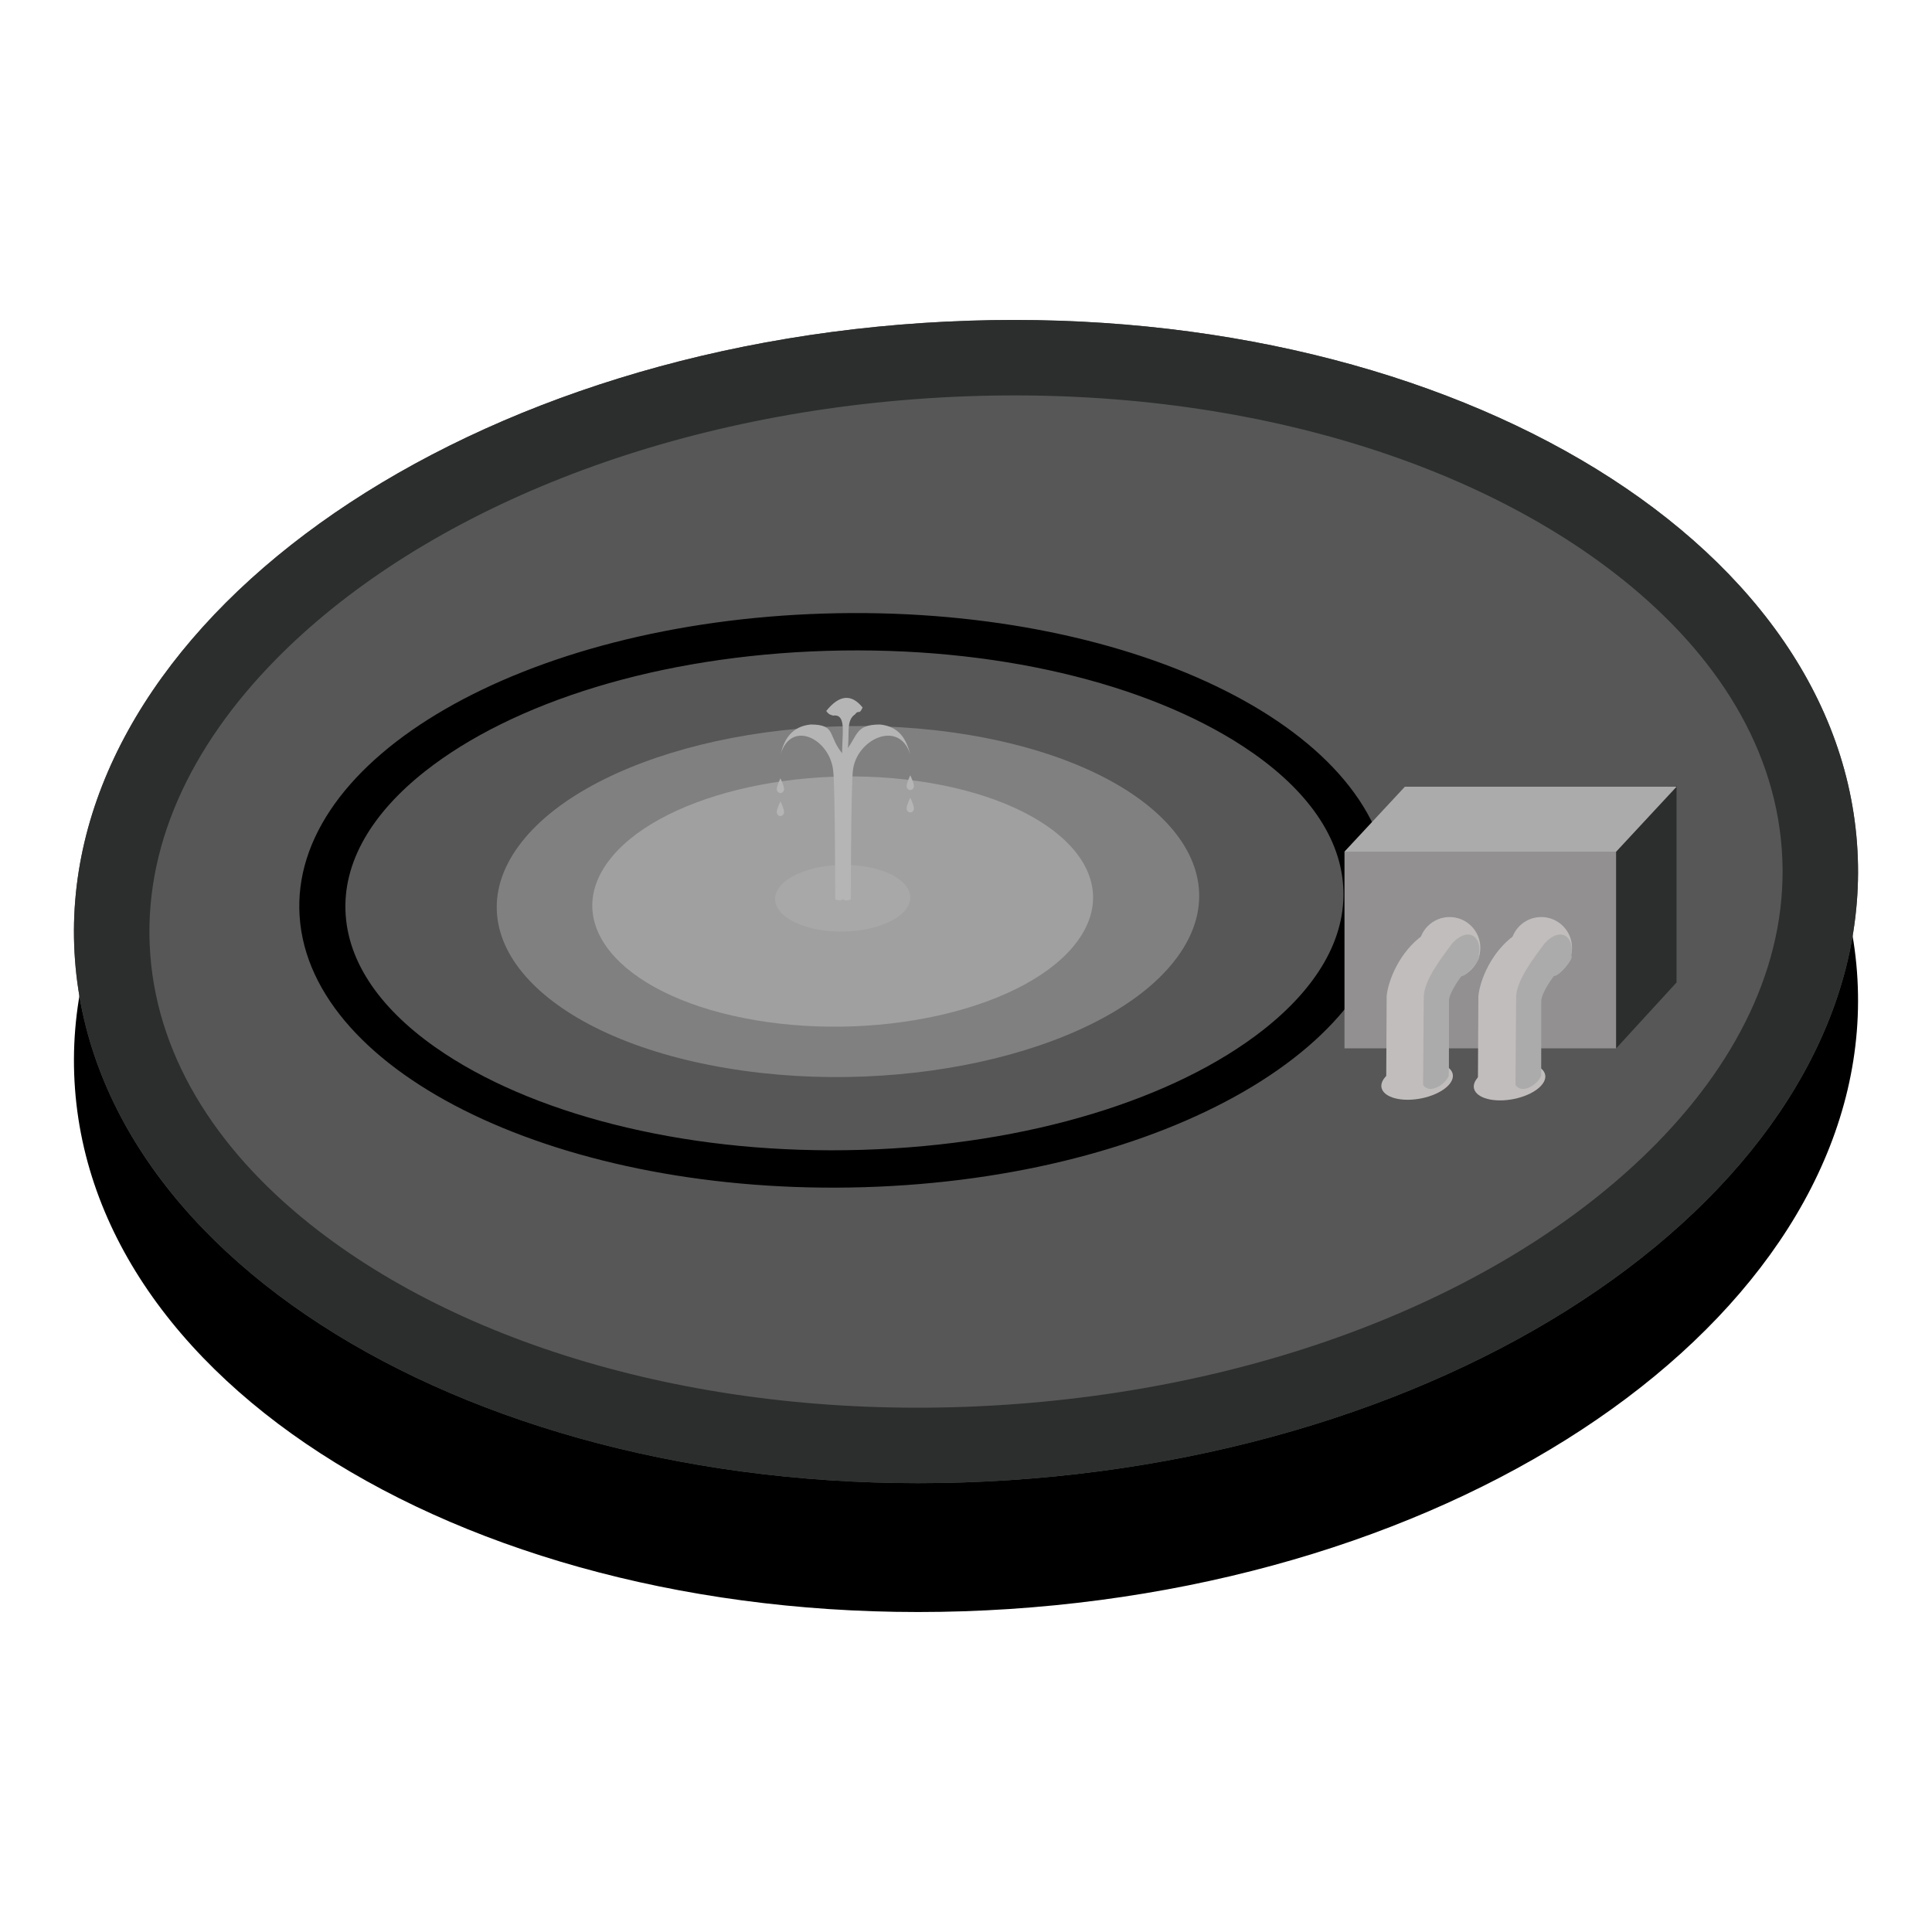 <?xml version="1.0" encoding="UTF-8" standalone="no"?>
<!DOCTYPE svg PUBLIC "-//W3C//DTD SVG 1.1//EN" "http://www.w3.org/Graphics/SVG/1.1/DTD/svg11.dtd">
<svg width="100%" height="100%" viewBox="0 0 64 64" version="1.1" xmlns="http://www.w3.org/2000/svg" xmlns:xlink="http://www.w3.org/1999/xlink" xml:space="preserve" xmlns:serif="http://www.serif.com/" style="fill-rule:evenodd;clip-rule:evenodd;stroke-linejoin:round;stroke-miterlimit:2;">
    <g id="b">
        <path d="M30.567,14.968C46.868,13.895 60.723,21.603 61.515,32.193C62.308,42.783 49.731,52.229 33.432,53.301C17.132,54.372 3.276,46.663 2.485,36.077C1.694,25.491 14.266,16.043 30.567,14.968Z" style="fill:#010001;fill-rule:nonzero;"/>
        <path d="M30.567,10.699C46.868,9.626 60.723,17.334 61.515,27.924C62.308,38.515 49.731,47.96 33.432,49.032C17.132,50.104 3.276,42.394 2.485,31.808C1.694,21.223 14.266,11.774 30.567,10.699Z" style="fill:#575757;fill-rule:nonzero;"/>
        <path d="M30.811,14.848C44.611,13.939 56.284,19.876 56.9,28.112C57.516,36.348 46.833,43.755 33.04,44.663C19.248,45.572 7.567,39.632 6.951,31.399C6.336,23.166 17.018,15.756 30.811,14.848Z" style="fill:#575757;fill-rule:nonzero;"/>
        <path d="M30.706,12.624C45.679,11.594 58.344,18.321 59.012,27.655C59.681,36.988 48.09,45.382 33.124,46.411C18.16,47.441 5.487,40.709 4.818,31.38C4.151,22.05 15.741,13.653 30.706,12.624Z" style="fill:#575757;fill-rule:nonzero;"/>
        <path d="M27.188,20.82C36.637,20.279 44.629,23.812 45.051,28.714C45.473,33.615 38.158,38.024 28.714,38.564C19.271,39.105 11.273,35.57 10.851,30.67C10.43,25.77 17.744,21.361 27.188,20.82Z" style="fill:#575757;fill-rule:nonzero;"/>
        <path d="M30.567,10.699C46.868,9.626 60.723,17.334 61.515,27.924C62.308,38.515 49.731,47.96 33.432,49.032C17.132,50.104 3.276,42.394 2.485,31.808C1.694,21.223 14.266,11.774 30.567,10.699ZM30.731,13.194C21.645,13.793 13.776,17.118 9.118,21.865C6.319,24.718 4.713,28.077 4.978,31.622C5.244,35.179 7.342,38.304 10.55,40.771C15.875,44.867 24.172,47.136 33.268,46.537C42.353,45.94 50.223,42.617 54.882,37.87C57.682,35.017 59.288,31.657 59.022,28.111C58.756,24.551 56.657,21.426 53.45,18.959C48.124,14.862 39.828,12.595 30.731,13.194Z" style="fill:#2c2e2e;"/>
        <path d="M27.319,20.324C37.285,20.025 45.657,24.035 46.019,29.285C46.381,34.536 38.591,39.029 28.626,39.327C18.659,39.625 10.287,35.614 9.926,30.366C9.565,25.118 17.352,20.623 27.319,20.324ZM27.39,21.56C21.834,21.727 16.991,23.26 14.091,25.542C12.349,26.913 11.33,28.552 11.451,30.309C11.572,32.073 12.817,33.648 14.748,34.914C17.952,37.016 22.993,38.257 28.554,38.09C34.109,37.924 38.954,36.393 41.853,34.111C43.596,32.739 44.616,31.1 44.494,29.342C44.373,27.577 43.127,26.002 41.197,24.736C37.992,22.633 32.952,21.394 27.39,21.56Z" style="fill:#010001;"/>
    </g>
    <g id="a">
        <rect x="44.538" y="28.211" width="9" height="6.517" style="fill:#929090;"/>
        <path d="M55.538,32.545L53.538,34.728L53.538,28.211L55.538,26.027L55.538,32.545Z" style="fill:#2c2e2e;"/>
        <path d="M55.538,26.061L53.538,28.211L44.538,28.211L46.538,26.061L55.538,26.061Z" style="fill:#acabab;"/>
        <circle cx="48.019" cy="31.397" r="1.019" style="fill:#c2bdbd;"/>
        <circle cx="51.056" cy="31.397" r="1.019" style="fill:#c2bdbd;"/>
        <path d="M50.319,35.2C50.95,35.2 51.322,35.481 51.149,35.826C50.977,36.171 50.324,36.452 49.693,36.452C49.062,36.452 48.69,36.171 48.863,35.826C49.036,35.481 49.688,35.2 50.319,35.2Z" style="fill:#c2bdbd;"/>
        <path d="M47.257,35.179C47.888,35.179 48.26,35.46 48.087,35.805C47.915,36.15 47.262,36.431 46.631,36.431C46,36.431 45.628,36.15 45.801,35.805C45.974,35.46 46.626,35.179 47.257,35.179Z" style="fill:#c2bdbd;"/>
        <path d="M30.781,25.932C35.077,26.652 37.279,28.999 35.697,31.17C34.115,33.341 29.344,34.519 25.049,33.799C20.754,33.078 18.551,30.731 20.133,28.561C21.715,26.39 26.486,25.212 30.781,25.932Z" style="fill:#acabab;fill-opacity:0.75;"/>
        <path d="M32.11,24.348C38.135,25.358 41.225,28.651 39.006,31.696C36.787,34.741 30.094,36.393 24.069,35.383C18.044,34.372 14.955,31.08 17.174,28.035C19.393,24.99 26.086,23.338 32.11,24.348Z" style="fill:#acabab;fill-opacity:0.5;"/>
        <path d="M28.677,28.71C29.839,28.905 30.44,29.531 30.02,30.108C29.599,30.685 28.315,30.996 27.153,30.801C25.992,30.606 25.39,29.98 25.81,29.403C26.231,28.826 27.515,28.515 28.677,28.71Z" style="fill:#acabab;fill-opacity:0.78;"/>
        <path d="M48.958,35.891L48.973,33C49.022,32.466 49.413,31.519 50.165,30.984C51.115,30.332 51.658,30.465 52.045,31.645C51.578,32.015 51.037,32.446 51.026,33.104L51.026,35.771C50.19,36.325 49.602,36.341 48.958,35.891Z" style="fill:#c2bdbd;"/>
        <path d="M45.92,35.891L45.935,33C45.984,32.466 46.375,31.519 47.128,30.984C48.078,30.332 48.62,30.465 49.007,31.645C48.54,32.015 47.999,32.446 47.988,33.104L47.988,35.771C47.152,36.325 46.564,36.341 45.92,35.891Z" style="fill:#c2bdbd;"/>
        <path d="M50.201,35.936L50.224,33C50.251,32.466 50.773,31.774 51.176,31.239C51.731,30.652 52.177,31.076 52.045,31.645C52.185,31.729 51.6,32.391 51.484,32.322C51.484,32.322 51.059,32.861 51.056,33.174L51.054,35.636C50.958,35.909 50.418,36.276 50.201,35.936Z" style="fill:#acabab;"/>
        <path d="M47.14,35.936L47.163,33C47.189,32.466 47.712,31.774 48.115,31.239C48.67,30.652 49.116,31.076 48.984,31.645C49.124,31.729 48.539,32.391 48.423,32.322C48.423,32.322 47.998,32.861 47.995,33.174L47.993,35.636C47.897,35.909 47.357,36.276 47.14,35.936Z" style="fill:#acabab;"/>
        <path d="M27.915,29.755L27.915,25C28.455,24.383 28.278,24.002 29.154,24C29.786,24.068 30.026,24.484 30.154,25C29.798,23.811 28.348,24.485 28.252,25.545C28.19,26.075 28.184,29.797 28.184,29.797C28.184,29.797 27.947,29.882 27.915,29.755Z" style="fill:#b5b5b5;"/>
        <path d="M30.154,25.684C30.154,25.684 30.033,25.932 30.033,26.039C30.033,26.112 30.087,26.171 30.154,26.171C30.22,26.171 30.275,26.112 30.275,26.039C30.275,25.932 30.154,25.684 30.154,25.684Z" style="fill:#b5b5b5;"/>
        <path d="M30.154,26.425C30.154,26.425 30.033,26.674 30.033,26.78C30.033,26.853 30.087,26.913 30.154,26.913C30.22,26.913 30.275,26.853 30.275,26.78C30.275,26.674 30.154,26.425 30.154,26.425Z" style="fill:#b5b5b5;"/>
        <path d="M25.853,25.784C25.853,25.784 25.732,26.032 25.732,26.139C25.732,26.212 25.787,26.271 25.853,26.271C25.92,26.271 25.974,26.212 25.974,26.139C25.974,26.032 25.853,25.784 25.853,25.784Z" style="fill:#b5b5b5;"/>
        <path d="M25.853,26.545C25.853,26.545 25.732,26.793 25.732,26.9C25.732,26.973 25.787,27.032 25.853,27.032C25.92,27.032 25.974,26.973 25.974,26.9C25.974,26.793 25.853,26.545 25.853,26.545Z" style="fill:#b5b5b5;"/>
        <path d="M27.798,28.181L27.903,24.678C27.919,24.189 27.997,23.64 27.598,23.705C27.568,23.688 27.459,23.691 27.371,23.551C27.79,23.03 28.192,22.963 28.574,23.436C28.459,23.705 28.447,23.491 28.324,23.664C28.053,23.845 28.127,24.225 28.099,24.616C28.065,25.09 27.986,28.2 27.986,28.2C27.986,28.2 27.816,28.295 27.798,28.181Z" style="fill:#b5b5b5;"/>
        <path d="M27.938,29.755L27.938,25C27.398,24.383 27.729,24.002 26.853,24C26.221,24.068 25.981,24.484 25.853,25C26.209,23.811 27.505,24.485 27.602,25.545C27.663,26.075 27.669,29.797 27.669,29.797C27.669,29.797 27.906,29.882 27.938,29.755Z" style="fill:#b5b5b5;"/>
    </g>
</svg>
